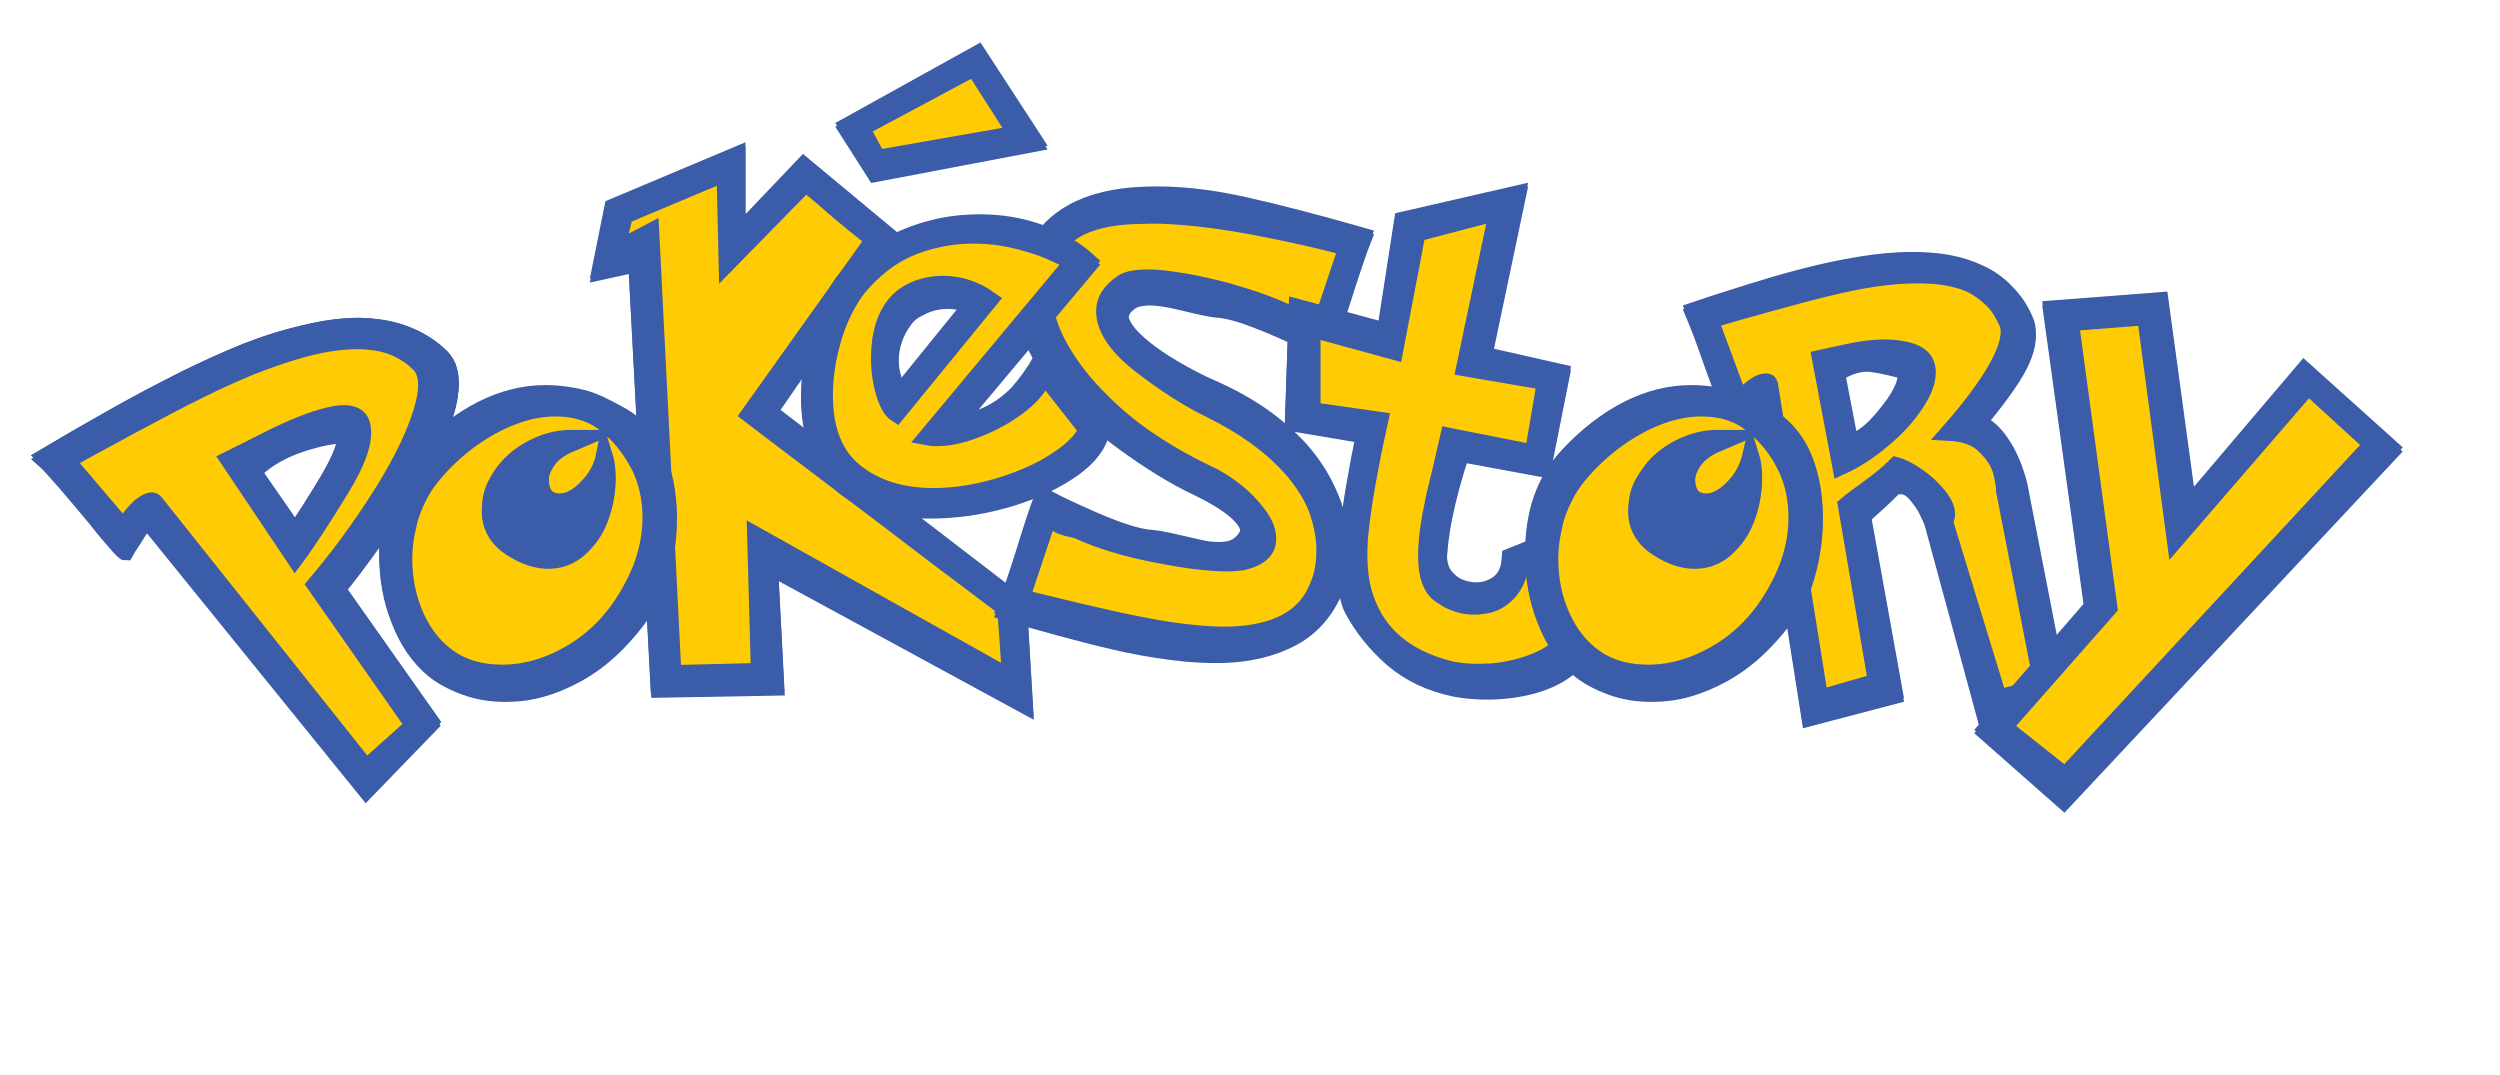 <?xml version="1.0" encoding="utf-8"?>
<!-- Generator: Adobe Illustrator 22.0.0, SVG Export Plug-In . SVG Version: 6.00 Build 0)  -->
<svg version="1.1" id="Layer_1" xmlns="http://www.w3.org/2000/svg" xmlns:xlink="http://www.w3.org/1999/xlink" x="0px" y="0px"
	 viewBox="0 0 597.3 256.8" style="enable-background:new 0 0 597.3 256.8;" xml:space="preserve">
<style type="text/css">
	.st0{enable-background:new    ;}
	.st1{fill:none;stroke:#3B5CA8;stroke-width:4;stroke-miterlimit:10;}
	.st2{fill:#FFCB05;}
	.st3{fill:#3B5CA8;}
</style>
<title>pokestory-logo</title>
<g id="Layer_2_1_">
	<g id="Layer_1-2">
		<g class="st0">
			<path d="M10.8,109.1c5.2-3.1,10.1-5.9,14.7-8.5c4.6-2.6,9.4-5.3,14.6-7.9c5.1-2.7,10.1-5,14.9-7.1c4.8-2.1,9.6-3.8,14.4-5.1
				c3.8-1,7.3-1.8,10.6-2.2c3.3-0.4,6.5-0.5,9.6-0.1c3.1,0.3,6,1.1,8.7,2.3c2.7,1.2,5.1,2.8,7.2,4.9c0.8,0.9,1.4,1.8,1.7,3
				c1.2,4.2-0.2,10.1-4.2,17.8c-4,7.7-8.2,14.6-12.6,20.8c-4.4,6.2-7.8,10.6-10.1,13.4l22.5,31.9l-15.2,15.7L35,123.1
				c-0.1,0-0.4,0.5-1,1.4c-0.6,0.9-1.4,2.1-2.3,3.6c-1,1.5-1.6,2.4-1.8,2.8c-0.1,0-0.8-0.6-2-2c-1.2-1.4-2.9-3.3-4.9-5.9
				c-2.1-2.5-4.4-5.3-7-8.3C13.3,111.7,11.6,109.8,10.8,109.1z M16,110.1l13.6,16c0.7-1.5,1.7-2.8,2.9-4.1c1.2-1.3,2.3-2,3.3-2.3
				c0.6-0.2,1,0,1.3,0.4l50.4,63.3l11.3-10.1l-23.5-33.6c4.6-5.4,9.2-11.5,13.7-18.3c4.5-6.8,8-13.1,10.3-18.9
				c2.3-5.8,3.1-10.1,2.3-13c-0.3-1-0.7-1.8-1.2-2.3c-1.6-1.7-3.4-2.9-5.4-3.9c-2-0.9-4.2-1.5-6.6-1.7c-2.3-0.3-4.9-0.2-7.6,0.1
				c-2.7,0.3-5.7,0.9-8.9,1.8c-3.9,1.1-7.9,2.5-12,4.1c-4.1,1.7-8.3,3.6-12.5,5.7c-4.3,2.1-9.6,4.9-16.1,8.4
				C25,105.1,19.8,107.9,16,110.1z M54.6,109.8c3-1.5,5.7-2.8,8.2-4.1c2.5-1.3,5-2.5,7.6-3.6c2.6-1.1,4.8-1.9,6.7-2.4
				c1.7-0.5,3.2-0.8,4.5-0.9c2.7-0.1,4.3,0.7,4.8,2.5c1,3.4-0.7,8.6-5,15.6c-4.3,7-7.9,12.6-10.9,16.6L54.6,109.8z M60.1,112.2
				l10.4,15c2.2-3.2,4.9-7.4,8-12.6c3.1-5.3,4.4-8.8,3.9-10.6c-0.2-0.7-0.7-1-1.5-0.9c-2.2,0.2-4.3,0.6-6.3,1.2
				C68.5,105.8,63.7,108.5,60.1,112.2z"/>
		</g>
		<g class="st0">
			<path class="st1" d="M10.8,109.1c5.2-3.1,10.1-5.9,14.7-8.5c4.6-2.6,9.4-5.3,14.6-7.9c5.1-2.7,10.1-5,14.9-7.1
				c4.8-2.1,9.6-3.8,14.4-5.1c3.8-1,7.3-1.8,10.6-2.2c3.3-0.4,6.5-0.5,9.6-0.1c3.1,0.3,6,1.1,8.7,2.3c2.7,1.2,5.1,2.8,7.2,4.9
				c0.8,0.9,1.4,1.8,1.7,3c1.2,4.2-0.2,10.1-4.2,17.8c-4,7.7-8.2,14.6-12.6,20.8c-4.4,6.2-7.8,10.6-10.1,13.4l22.5,31.9l-15.2,15.7
				L35,123.1c-0.1,0-0.4,0.5-1,1.4c-0.6,0.9-1.4,2.1-2.3,3.6c-1,1.5-1.6,2.4-1.8,2.8c-0.1,0-0.8-0.6-2-2c-1.2-1.4-2.9-3.3-4.9-5.9
				c-2.1-2.5-4.4-5.3-7-8.3C13.3,111.7,11.6,109.8,10.8,109.1z M16,110.1l13.6,16c0.7-1.5,1.7-2.8,2.9-4.1c1.2-1.3,2.3-2,3.3-2.3
				c0.6-0.2,1,0,1.3,0.4l50.4,63.3l11.3-10.1l-23.5-33.6c4.6-5.4,9.2-11.5,13.7-18.3c4.5-6.8,8-13.1,10.3-18.9
				c2.3-5.8,3.1-10.1,2.3-13c-0.3-1-0.7-1.8-1.2-2.3c-1.6-1.7-3.4-2.9-5.4-3.9c-2-0.9-4.2-1.5-6.6-1.7c-2.3-0.3-4.9-0.2-7.6,0.1
				c-2.7,0.3-5.7,0.9-8.9,1.8c-3.9,1.1-7.9,2.5-12,4.1c-4.1,1.7-8.3,3.6-12.5,5.7c-4.3,2.1-9.6,4.9-16.1,8.4
				C25,105.1,19.8,107.9,16,110.1z M54.6,109.8c3-1.5,5.7-2.8,8.2-4.1c2.5-1.3,5-2.5,7.6-3.6c2.6-1.1,4.8-1.9,6.7-2.4
				c1.7-0.5,3.2-0.8,4.5-0.9c2.7-0.1,4.3,0.7,4.8,2.5c1,3.4-0.7,8.6-5,15.6c-4.3,7-7.9,12.6-10.9,16.6L54.6,109.8z M60.1,112.2
				l10.4,15c2.2-3.2,4.9-7.4,8-12.6c3.1-5.3,4.4-8.8,3.9-10.6c-0.2-0.7-0.7-1-1.5-0.9c-2.2,0.2-4.3,0.6-6.3,1.2
				C68.5,105.8,63.7,108.5,60.1,112.2z"/>
		</g>
		<g class="st0">
			<path class="st2" d="M10.8,110c5.2-3.1,10.1-5.9,14.7-8.5c4.6-2.6,9.4-5.3,14.6-7.9c5.1-2.7,10.1-5,14.9-7.1
				c3.7-1.6,7.6-2.9,11.6-4.1c6.7-1.9,11.2-2.9,13.3-3.2c3.3-0.4,6.5-0.4,9.6-0.1c3.1,0.3,6,1.1,8.7,2.3c2.7,1.2,5.1,2.8,7.2,4.9
				c0.8,0.9,1.4,1.8,1.7,3c1.2,4.2-0.2,10.1-4.2,17.8c-4,7.7-8.2,14.6-12.6,20.8c-4.4,6.2-7.8,10.6-10.1,13.4l22.5,31.9l-15.2,15.7
				L35,124.1c-0.1,0-0.4,0.5-1,1.4c-0.6,0.9-1.4,2.1-2.3,3.6c-1,1.5-1.6,2.4-1.8,2.8c-0.1,0-0.8-0.6-2-2c-1.2-1.4-2.9-3.3-4.9-5.9
				c-2.1-2.5-4.4-5.3-7-8.3C13.3,112.6,11.6,110.7,10.8,110z M60.1,113.1l10.4,15c2.2-3.2,4.9-7.4,8-12.6c3.1-5.3,4.4-8.8,3.9-10.6
				c-0.2-0.7-0.7-1-1.5-0.9c-2.2,0.2-4.3,0.6-6.3,1.2C68.5,106.8,63.7,109.4,60.1,113.1z"/>
		</g>
		<g class="st0">
			<path class="st1" d="M10.8,110c5.2-3.1,10.1-5.9,14.7-8.5c4.6-2.6,9.4-5.3,14.6-7.9c5.1-2.7,10.1-5,14.9-7.1
				c3.7-1.6,7.6-2.9,11.6-4.1c6.7-1.9,11.2-2.9,13.3-3.2c3.3-0.4,6.5-0.4,9.6-0.1c3.1,0.3,6,1.1,8.7,2.3c2.7,1.2,5.1,2.8,7.2,4.9
				c0.8,0.9,1.4,1.8,1.7,3c1.2,4.2-0.2,10.1-4.2,17.8c-4,7.7-8.2,14.6-12.6,20.8c-4.4,6.2-7.8,10.6-10.1,13.4l22.5,31.9l-15.2,15.7
				L35,124.1c-0.1,0-0.4,0.5-1,1.4c-0.6,0.9-1.4,2.1-2.3,3.6c-1,1.5-1.6,2.4-1.8,2.8c-0.1,0-0.8-0.6-2-2c-1.2-1.4-2.9-3.3-4.9-5.9
				c-2.1-2.5-4.4-5.3-7-8.3C13.3,112.6,11.6,110.7,10.8,110z M60.1,113.1l10.4,15c2.2-3.2,4.9-7.4,8-12.6c3.1-5.3,4.4-8.8,3.9-10.6
				c-0.2-0.7-0.7-1-1.5-0.9c-2.2,0.2-4.3,0.6-6.3,1.2C68.5,106.8,63.7,109.4,60.1,113.1z"/>
		</g>
		<g class="st0">
			<path class="st3" d="M10.8,109.1c5.2-3.1,10.1-5.9,14.7-8.5c4.6-2.6,9.4-5.3,14.6-7.9c5.1-2.7,10.1-5,14.9-7.1
				c4.8-2.1,9.6-3.8,14.4-5.1c3.8-1,7.3-1.8,10.6-2.2c3.3-0.4,6.5-0.5,9.6-0.1c3.1,0.3,6,1.1,8.7,2.3c2.7,1.2,5.1,2.8,7.2,4.9
				c0.8,0.9,1.4,1.8,1.7,3c1.2,4.2-0.2,10.1-4.2,17.8c-4,7.7-8.2,14.6-12.6,20.8c-4.4,6.2-7.8,10.6-10.1,13.4l22.5,31.9l-15.2,15.7
				L35,123.1c-0.1,0-0.4,0.5-1,1.4c-0.6,0.9-1.4,2.1-2.3,3.6c-1,1.5-1.6,2.4-1.8,2.8c-0.1,0-0.8-0.6-2-2c-1.2-1.4-2.9-3.3-4.9-5.9
				c-2.1-2.5-4.4-5.3-7-8.3C13.3,111.7,11.6,109.8,10.8,109.1z M16,110.1l13.6,16c0.7-1.5,1.7-2.8,2.9-4.1c1.2-1.3,2.3-2,3.3-2.3
				c0.6-0.2,1,0,1.3,0.4l50.4,63.3l11.3-10.1l-23.5-33.6c4.6-5.4,9.2-11.5,13.7-18.3c4.5-6.8,8-13.1,10.3-18.9
				c2.3-5.8,3.1-10.1,2.3-13c-0.3-1-0.7-1.8-1.2-2.3c-1.6-1.7-3.4-2.9-5.4-3.9c-2-0.9-4.2-1.5-6.6-1.7c-2.3-0.3-4.9-0.2-7.6,0.1
				c-2.7,0.3-5.7,0.9-8.9,1.8c-3.9,1.1-7.9,2.5-12,4.1c-4.1,1.7-8.3,3.6-12.5,5.7c-4.3,2.1-9.6,4.9-16.1,8.4
				C25,105.1,19.8,107.9,16,110.1z M54.6,109.8c3-1.5,5.7-2.8,8.2-4.1c2.5-1.3,5-2.5,7.6-3.6c2.6-1.1,4.8-1.9,6.7-2.4
				c1.7-0.5,3.2-0.8,4.5-0.9c2.7-0.1,4.3,0.7,4.8,2.5c1,3.4-0.7,8.6-5,15.6c-4.3,7-7.9,12.6-10.9,16.6L54.6,109.8z M60.1,112.2
				l10.4,15c2.2-3.2,4.9-7.4,8-12.6c3.1-5.3,4.4-8.8,3.9-10.6c-0.2-0.7-0.7-1-1.5-0.9c-2.2,0.2-4.3,0.6-6.3,1.2
				C68.5,105.8,63.7,108.5,60.1,112.2z"/>
		</g>
		<g class="st0">
			<path class="st1" d="M10.8,109.1c5.2-3.1,10.1-5.9,14.7-8.5c4.6-2.6,9.4-5.3,14.6-7.9c5.1-2.7,10.1-5,14.9-7.1
				c4.8-2.1,9.6-3.8,14.4-5.1c3.8-1,7.3-1.8,10.6-2.2c3.3-0.4,6.5-0.5,9.6-0.1c3.1,0.3,6,1.1,8.7,2.3c2.7,1.2,5.1,2.8,7.2,4.9
				c0.8,0.9,1.4,1.8,1.7,3c1.2,4.2-0.2,10.1-4.2,17.8c-4,7.7-8.2,14.6-12.6,20.8c-4.4,6.2-7.8,10.6-10.1,13.4l22.5,31.9l-15.2,15.7
				L35,123.1c-0.1,0-0.4,0.5-1,1.4c-0.6,0.9-1.4,2.1-2.3,3.6c-1,1.5-1.6,2.4-1.8,2.8c-0.1,0-0.8-0.6-2-2c-1.2-1.4-2.9-3.3-4.9-5.9
				c-2.1-2.5-4.4-5.3-7-8.3C13.3,111.7,11.6,109.8,10.8,109.1z M16,110.1l13.6,16c0.7-1.5,1.7-2.8,2.9-4.1c1.2-1.3,2.3-2,3.3-2.3
				c0.6-0.2,1,0,1.3,0.4l50.4,63.3l11.3-10.1l-23.5-33.6c4.6-5.4,9.2-11.5,13.7-18.3c4.5-6.8,8-13.1,10.3-18.9
				c2.3-5.8,3.1-10.1,2.3-13c-0.3-1-0.7-1.8-1.2-2.3c-1.6-1.7-3.4-2.9-5.4-3.9c-2-0.9-4.2-1.5-6.6-1.7c-2.3-0.3-4.9-0.2-7.6,0.1
				c-2.7,0.3-5.7,0.9-8.9,1.8c-3.9,1.1-7.9,2.5-12,4.1c-4.1,1.7-8.3,3.6-12.5,5.7c-4.3,2.1-9.6,4.9-16.1,8.4
				C25,105.1,19.8,107.9,16,110.1z M54.6,109.8c3-1.5,5.7-2.8,8.2-4.1c2.5-1.3,5-2.5,7.6-3.6c2.6-1.1,4.8-1.9,6.7-2.4
				c1.7-0.5,3.2-0.8,4.5-0.9c2.7-0.1,4.3,0.7,4.8,2.5c1,3.4-0.7,8.6-5,15.6c-4.3,7-7.9,12.6-10.9,16.6L54.6,109.8z M60.1,112.2
				l10.4,15c2.2-3.2,4.9-7.4,8-12.6c3.1-5.3,4.4-8.8,3.9-10.6c-0.2-0.7-0.7-1-1.5-0.9c-2.2,0.2-4.3,0.6-6.3,1.2
				C68.5,105.8,63.7,108.5,60.1,112.2z"/>
		</g>
		<g class="st0">
			<path class="st2" d="M146.4,50.5L176.1,38v19.2L192,40.4l20.2,16.8l-28.8,41.7l60,46.1l1.4,23.5l-60.9-33.1l1.5,28.8l-27.9,0.5
				L152.1,63l-8.6,1.9L146.4,50.5z"/>
		</g>
		<g class="st0">
			<path class="st1" d="M146.4,50.5L176.1,38v19.2L192,40.4l20.2,16.8l-28.8,41.7l60,46.1l1.4,23.5l-60.9-33.1l1.5,28.8l-27.9,0.5
				L152.1,63l-8.6,1.9L146.4,50.5z"/>
		</g>
		<g class="st0">
			<path class="st3" d="M146.4,49.5L176.1,37v19.2L192,39.5l20.2,16.8L183.3,98l60,46.1l1.4,23.5l-60.9-33.1l1.5,28.8l-27.9,0.5
				L152.1,62l-8.6,1.9L146.4,49.5z M149.2,51.5l-1.9,8.1l8.2-4.3l5.3,105.6l20.6-0.5l-0.9-32.6l60.9,34.1c-0.2-2.8-0.4-6.3-0.7-10.5
				s-0.5-6.3-0.7-6.3c-0.1,0-2.7-1.9-7.8-5.8c-5.1-3.8-11.6-8.7-19.4-14.7c-7.8-5.9-14.8-11.2-20.9-15.8c-6.1-4.6-10.4-7.9-12.9-9.8
				l29.8-41.8c-0.2,0-1.6-1.1-4.3-3.3s-5.1-4.2-7.1-6c-2.1-1.8-3.7-3.1-4.9-4.1l-18.8,19.2l-0.5-21.6L149.2,51.5z"/>
		</g>
		<g class="st0">
			<path class="st1" d="M146.4,49.5L176.1,37v19.2L192,39.5l20.2,16.8L183.3,98l60,46.1l1.4,23.5l-60.9-33.1l1.5,28.8l-27.9,0.5
				L152.1,62l-8.6,1.9L146.4,49.5z M149.2,51.5l-1.9,8.1l8.2-4.3l5.3,105.6l20.6-0.5l-0.9-32.6l60.9,34.1c-0.2-2.8-0.4-6.3-0.7-10.5
				s-0.5-6.3-0.7-6.3c-0.1,0-2.7-1.9-7.8-5.8c-5.1-3.8-11.6-8.7-19.4-14.7c-7.8-5.9-14.8-11.2-20.9-15.8c-6.1-4.6-10.4-7.9-12.9-9.8
				l29.8-41.8c-0.2,0-1.6-1.1-4.3-3.3s-5.1-4.2-7.1-6c-2.1-1.8-3.7-3.1-4.9-4.1l-18.8,19.2l-0.5-21.6L149.2,51.5z"/>
		</g>
		<g class="st0">
			<path class="st2" d="M246.5,62.4c4.1-9.4,13-14.4,26.9-14.9c7.3-0.3,15,0.5,23.2,2.3c8.2,1.8,17.8,4.3,29,7.5
				c-0.8,2-2.5,6.9-5,14.8S316.7,84,316.5,84c-0.3-0.3-2.1-1.3-5.5-2.9c-3.3-1.6-6.9-3.2-10.8-4.7c-3.9-1.5-7.1-2.4-9.5-2.5
				c-1.1-0.1-3.7-0.6-7.7-1.6c-4-1-7-1.4-9-1.3c-1.8,0.1-3.2,0.5-4.1,1.2c-1.6,1.2-2.3,2.5-2.3,4.1c0,1.4,0.8,2.9,2.1,4.5
				c1.4,1.6,3.2,3.2,5.4,4.8c2.2,1.6,4.6,3.1,7.3,4.6c2.7,1.5,5.3,2.8,7.9,3.9c5.3,2.4,10,5.2,13.9,8.3c4,3.2,7.1,6.4,9.3,9.6
				c2.3,3.2,3.9,6.5,5.1,9.8c1.1,3.3,1.7,6.5,1.8,9.5c0.1,3.6-0.4,6.8-1.6,9.8c-2.2,5.1-5.6,8.9-10.1,11.3c-4.5,2.4-10,3.8-16.4,4
				c-3.7,0.1-7.8-0.1-12.4-0.7c-4.6-0.6-9.1-1.4-13.4-2.4c-4.3-1-8.9-2.2-13.7-3.5c-4.8-1.3-9-2.5-12.6-3.6c0.5-1.2,1.4-3.7,2.6-7.3
				c1.2-3.6,2.2-6.8,3-9.4c0.8-2.6,1.6-5,2.3-7s1.1-3,1.3-3c1.1,0.9,4.9,2.7,11.2,5.5c6.4,2.8,11.2,4.4,14.6,4.6
				c1.3,0.1,3.4,0.5,6.4,1.2c3,0.7,5.1,1.2,6.2,1.4c1.1,0.2,2.4,0.3,4,0.3c1.8-0.1,3.1-0.5,4.1-1.2c1.7-1.3,2.5-2.7,2.5-4.2
				c-0.1-3.2-4.3-6.8-12.6-10.8c-5.1-2.4-10.8-5.9-17-10.4c-6.3-4.5-11.8-9.8-16.6-15.8c-4.8-6-7.3-12.1-7.5-18.3
				C244.6,68.6,245.2,65.5,246.5,62.4z"/>
		</g>
		<g class="st0">
			<path class="st1" d="M246.5,62.4c4.1-9.4,13-14.4,26.9-14.9c7.3-0.3,15,0.5,23.2,2.3c8.2,1.8,17.8,4.3,29,7.5
				c-0.8,2-2.5,6.9-5,14.8S316.7,84,316.5,84c-0.3-0.3-2.1-1.3-5.5-2.9c-3.3-1.6-6.9-3.2-10.8-4.7c-3.9-1.5-7.1-2.4-9.5-2.5
				c-1.1-0.1-3.7-0.6-7.7-1.6c-4-1-7-1.4-9-1.3c-1.8,0.1-3.2,0.5-4.1,1.2c-1.6,1.2-2.3,2.5-2.3,4.1c0,1.4,0.8,2.9,2.1,4.5
				c1.4,1.6,3.2,3.2,5.4,4.8c2.2,1.6,4.6,3.1,7.3,4.6c2.7,1.5,5.3,2.8,7.9,3.9c5.3,2.4,10,5.2,13.9,8.3c4,3.2,7.1,6.4,9.3,9.6
				c2.3,3.2,3.9,6.5,5.1,9.8c1.1,3.3,1.7,6.5,1.8,9.5c0.1,3.6-0.4,6.8-1.6,9.8c-2.2,5.1-5.6,8.9-10.1,11.3c-4.5,2.4-10,3.8-16.4,4
				c-3.7,0.1-7.8-0.1-12.4-0.7c-4.6-0.6-9.1-1.4-13.4-2.4c-4.3-1-8.9-2.2-13.7-3.5c-4.8-1.3-9-2.5-12.6-3.6c0.5-1.2,1.4-3.7,2.6-7.3
				c1.2-3.6,2.2-6.8,3-9.4c0.8-2.6,1.6-5,2.3-7s1.1-3,1.3-3c1.1,0.9,4.9,2.7,11.2,5.5c6.4,2.8,11.2,4.4,14.6,4.6
				c1.3,0.1,3.4,0.5,6.4,1.2c3,0.7,5.1,1.2,6.2,1.4c1.1,0.2,2.4,0.3,4,0.3c1.8-0.1,3.1-0.5,4.1-1.2c1.7-1.3,2.5-2.7,2.5-4.2
				c-0.1-3.2-4.3-6.8-12.6-10.8c-5.1-2.4-10.8-5.9-17-10.4c-6.3-4.5-11.8-9.8-16.6-15.8c-4.8-6-7.3-12.1-7.5-18.3
				C244.6,68.6,245.2,65.5,246.5,62.4z"/>
		</g>
		<g class="st0">
			<path class="st3" d="M246.5,61.5c4.1-9.4,13-14.4,26.9-14.9c7.3-0.3,15,0.5,23.2,2.3c8.2,1.8,17.8,4.3,29,7.5
				c-0.8,2-2.5,6.9-5,14.8S316.7,83,316.5,83c-0.3-0.3-2.1-1.3-5.5-2.9c-3.3-1.6-6.9-3.2-10.8-4.7c-3.9-1.5-7.1-2.4-9.5-2.5
				c-1.1-0.1-3.7-0.6-7.7-1.6c-4-1-7-1.4-9-1.3c-1.8,0.1-3.2,0.5-4.1,1.2c-1.6,1.2-2.3,2.5-2.3,4.1c0,1.4,0.8,2.9,2.1,4.5
				c1.4,1.6,3.2,3.2,5.4,4.8c2.2,1.6,4.6,3.1,7.3,4.6c2.7,1.5,5.3,2.8,7.9,3.9c5.3,2.4,10,5.2,13.9,8.3c4,3.2,7.1,6.4,9.3,9.6
				c2.3,3.2,3.9,6.5,5.1,9.8c1.1,3.3,1.7,6.5,1.8,9.5c0.1,3.6-0.4,6.8-1.6,9.8c-2.2,5.1-5.6,8.9-10.1,11.3c-4.5,2.4-10,3.8-16.4,4
				c-3.7,0.1-7.8-0.1-12.4-0.7c-4.6-0.6-9.1-1.4-13.4-2.4c-4.3-1-8.9-2.2-13.7-3.5c-4.8-1.3-9-2.5-12.6-3.6c0.5-1.2,1.4-3.7,2.6-7.3
				c1.2-3.6,2.2-6.8,3-9.4c0.8-2.6,1.6-5,2.3-7s1.1-3,1.3-3c1.1,0.9,4.9,2.7,11.2,5.5c6.4,2.8,11.2,4.4,14.6,4.6
				c1.3,0.1,3.4,0.5,6.4,1.2c3,0.7,5.1,1.2,6.2,1.4c1.1,0.2,2.4,0.3,4,0.3c1.8-0.1,3.1-0.5,4.1-1.2c1.7-1.3,2.5-2.7,2.5-4.2
				c-0.1-3.2-4.3-6.8-12.6-10.8c-5.1-2.4-10.8-5.9-17-10.4c-6.3-4.5-11.8-9.8-16.6-15.8c-4.8-6-7.3-12.1-7.5-18.3
				C244.6,67.7,245.2,64.6,246.5,61.5z M250.9,61.8c-1.1,2.7-1.6,5.6-1.5,8.6c0.1,4,1.3,8.1,3.6,12.3c2.3,4.2,5.3,8.2,9.1,12.1
				c3.8,3.9,7.9,7.4,12.4,10.4c4.4,3,9.2,5.7,14.2,8.1c2.1,0.9,4.2,2.3,6.4,4c2.2,1.7,4,3.6,5.5,5.6c1.5,2,2.3,3.9,2.3,5.7
				c0.1,2.7-1.7,4.5-5.4,5.5c-0.5,0.2-1.6,0.3-3.2,0.4c-2.2,0.1-4.8-0.1-7.7-0.4c-3-0.3-6.3-0.9-10-1.6c-3.7-0.7-7-1.5-10-2.4
				c-3-0.9-5.9-1.9-8.7-3.2c-0.4-0.2-1.1-0.4-2.1-0.6c-1-0.2-1.9-0.5-2.8-0.9c-0.8-0.4-1.6-1.1-2.4-2.1l-6.5,19.5
				c4,1,8.8,2.2,14.4,3.5c5.6,1.3,10.3,2.4,14.2,3.1c3.9,0.8,7.7,1.4,11.5,1.8c3.7,0.4,7,0.6,9.9,0.5c5.3-0.2,9.8-1.2,13.3-3.1
				c3.5-1.9,6.1-4.8,7.6-8.8c1.1-2.5,1.6-5.6,1.5-9.2c-0.1-2.6-0.6-5.2-1.5-8c-0.9-2.7-2.4-5.5-4.5-8.3c-2.1-2.8-4.9-5.7-8.6-8.6
				c-3.7-2.9-8.1-5.6-13.4-8.2c-5.1-2.5-10.4-6-16-10.3c-5.6-4.4-8.5-8.6-8.6-12.6c-0.1-2.8,1.4-5.1,4.4-7.1c1.1-0.7,2.7-1,4.9-1.1
				c2.1-0.1,4.7,0.1,7.8,0.6c3,0.4,6.2,1.1,9.5,1.9c3.3,0.8,6.5,1.8,9.5,2.8c3,1,5.6,2.1,7.9,3.2c0.4,0.2,1.1,0.4,2.2,0.6
				c1.1,0.2,2,0.5,2.8,0.9s1.6,1.1,2.4,2.1l6.5-19.4c-5.7-1.5-11.6-2.9-17.8-4.1c-6.1-1.3-11.8-2.2-17-2.8c-5.2-0.6-10-0.9-14.3-0.7
				C260.8,51.6,253.5,55.1,250.9,61.8z"/>
		</g>
		<g class="st0">
			<path class="st1" d="M246.5,61.5c4.1-9.4,13-14.4,26.9-14.9c7.3-0.3,15,0.5,23.2,2.3c8.2,1.8,17.8,4.3,29,7.5
				c-0.8,2-2.5,6.9-5,14.8S316.7,83,316.5,83c-0.3-0.3-2.1-1.3-5.5-2.9c-3.3-1.6-6.9-3.2-10.8-4.7c-3.9-1.5-7.1-2.4-9.5-2.5
				c-1.1-0.1-3.7-0.6-7.7-1.6c-4-1-7-1.4-9-1.3c-1.8,0.1-3.2,0.5-4.1,1.2c-1.6,1.2-2.3,2.5-2.3,4.1c0,1.4,0.8,2.9,2.1,4.5
				c1.4,1.6,3.2,3.2,5.4,4.8c2.2,1.6,4.6,3.1,7.3,4.6c2.7,1.5,5.3,2.8,7.9,3.9c5.3,2.4,10,5.2,13.9,8.3c4,3.2,7.1,6.4,9.3,9.6
				c2.3,3.2,3.9,6.5,5.1,9.8c1.1,3.3,1.7,6.5,1.8,9.5c0.1,3.6-0.4,6.8-1.6,9.8c-2.2,5.1-5.6,8.9-10.1,11.3c-4.5,2.4-10,3.8-16.4,4
				c-3.7,0.1-7.8-0.1-12.4-0.7c-4.6-0.6-9.1-1.4-13.4-2.4c-4.3-1-8.9-2.2-13.7-3.5c-4.8-1.3-9-2.5-12.6-3.6c0.5-1.2,1.4-3.7,2.6-7.3
				c1.2-3.6,2.2-6.8,3-9.4c0.8-2.6,1.6-5,2.3-7s1.1-3,1.3-3c1.1,0.9,4.9,2.7,11.2,5.5c6.4,2.8,11.2,4.4,14.6,4.6
				c1.3,0.1,3.4,0.5,6.4,1.2c3,0.7,5.1,1.2,6.2,1.4c1.1,0.2,2.4,0.3,4,0.3c1.8-0.1,3.1-0.5,4.1-1.2c1.7-1.3,2.5-2.7,2.5-4.2
				c-0.1-3.2-4.3-6.8-12.6-10.8c-5.1-2.4-10.8-5.9-17-10.4c-6.3-4.5-11.8-9.8-16.6-15.8c-4.8-6-7.3-12.1-7.5-18.3
				C244.6,67.7,245.2,64.6,246.5,61.5z M250.9,61.8c-1.1,2.7-1.6,5.6-1.5,8.6c0.1,4,1.3,8.1,3.6,12.3c2.3,4.2,5.3,8.2,9.1,12.1
				c3.8,3.9,7.9,7.4,12.4,10.4c4.4,3,9.2,5.7,14.2,8.1c2.1,0.9,4.2,2.3,6.4,4c2.2,1.7,4,3.6,5.5,5.6c1.5,2,2.3,3.9,2.3,5.7
				c0.1,2.7-1.7,4.5-5.4,5.5c-0.5,0.2-1.6,0.3-3.2,0.4c-2.2,0.1-4.8-0.1-7.7-0.4c-3-0.3-6.3-0.9-10-1.6c-3.7-0.7-7-1.5-10-2.4
				c-3-0.9-5.9-1.9-8.7-3.2c-0.4-0.2-1.1-0.4-2.1-0.6c-1-0.2-1.9-0.5-2.8-0.9c-0.8-0.4-1.6-1.1-2.4-2.1l-6.5,19.5
				c4,1,8.8,2.2,14.4,3.5c5.6,1.3,10.3,2.4,14.2,3.1c3.9,0.8,7.7,1.4,11.5,1.8c3.7,0.4,7,0.6,9.9,0.5c5.3-0.2,9.8-1.2,13.3-3.1
				c3.5-1.9,6.1-4.8,7.6-8.8c1.1-2.5,1.6-5.6,1.5-9.2c-0.1-2.6-0.6-5.2-1.5-8c-0.9-2.7-2.4-5.5-4.5-8.3c-2.1-2.8-4.9-5.7-8.6-8.6
				c-3.7-2.9-8.1-5.6-13.4-8.2c-5.1-2.5-10.4-6-16-10.3c-5.6-4.4-8.5-8.6-8.6-12.6c-0.1-2.8,1.4-5.1,4.4-7.1c1.1-0.7,2.7-1,4.9-1.1
				c2.1-0.1,4.7,0.1,7.8,0.6c3,0.4,6.2,1.1,9.5,1.9c3.3,0.8,6.5,1.8,9.5,2.8c3,1,5.6,2.1,7.9,3.2c0.4,0.2,1.1,0.4,2.2,0.6
				c1.1,0.2,2,0.5,2.8,0.9s1.6,1.1,2.4,2.1l6.5-19.4c-5.7-1.5-11.6-2.9-17.8-4.1c-6.1-1.3-11.8-2.2-17-2.8c-5.2-0.6-10-0.9-14.3-0.7
				C260.8,51.6,253.5,55.1,250.9,61.8z"/>
		</g>
		<g class="st0">
			<path class="st2" d="M335.1,53.5l27.4-6.3l-8.1,38.5l18.6,4.2l-4.4,22.1l-19.5-3.6c-1.8,5.3-3.1,10.3-4.1,15.1
				c-0.8,4-1.2,7.3-1.3,10c0,2.2,0.6,4.1,1.9,5.5c1.3,1.5,3,2.4,5,2.8c2.3,0.5,4.4,0.2,6.3-0.8c2-1,3.2-2.7,3.7-5
				c0.1-0.3,0.1-1,0.2-2.1l21.2-8.5c0.5,1.7,1,4.4,1.5,8.1c0.5,3.8,0.3,7.7-0.5,11.9c-1,5-3.2,9.3-6.7,12.8
				c-3.5,3.5-8.6,5.7-15.4,6.6c-4.8,0.6-9.2,0.4-13.1-0.3c-6-1.2-11-3.6-15.1-7.1c-4.1-3.6-7.2-7.5-9.5-11.8c-1.1-2-1.6-5.1-1.6-9.2
				s0.3-8.4,1-12.8c0.6-4.4,1.4-8.7,2.2-13.1l1.3-6.5l-17.1-2.9l0.9-26.8l21.1,5.7L335.1,53.5z"/>
		</g>
		<g class="st0">
			<path class="st1" d="M335.1,53.5l27.4-6.3l-8.1,38.5l18.6,4.2l-4.4,22.1l-19.5-3.6c-1.8,5.3-3.1,10.3-4.1,15.1
				c-0.8,4-1.2,7.3-1.3,10c0,2.2,0.6,4.1,1.9,5.5c1.3,1.5,3,2.4,5,2.8c2.3,0.5,4.4,0.2,6.3-0.8c2-1,3.2-2.7,3.7-5
				c0.1-0.3,0.1-1,0.2-2.1l21.2-8.5c0.5,1.7,1,4.4,1.5,8.1c0.5,3.8,0.3,7.7-0.5,11.9c-1,5-3.2,9.3-6.7,12.8
				c-3.5,3.5-8.6,5.7-15.4,6.6c-4.8,0.6-9.2,0.4-13.1-0.3c-6-1.2-11-3.6-15.1-7.1c-4.1-3.6-7.2-7.5-9.5-11.8c-1.1-2-1.6-5.1-1.6-9.2
				s0.3-8.4,1-12.8c0.6-4.4,1.4-8.7,2.2-13.1l1.3-6.5l-17.1-2.9l0.9-26.8l21.1,5.7L335.1,53.5z"/>
		</g>
		<g class="st0">
			<path class="st3" d="M335.1,52.6l27.4-6.3l-8.1,38.5l18.6,4.2l-4.4,22.1l-19.5-3.6c-1.8,5.3-3.1,10.3-4.1,15.1
				c-0.8,4-1.2,7.3-1.3,10c0,2.2,0.6,4.1,1.9,5.5c1.3,1.5,3,2.4,5,2.8c2.3,0.5,4.4,0.2,6.3-0.8c2-1,3.2-2.7,3.7-5
				c0.1-0.3,0.1-1,0.2-2.1l21.2-8.5c0.5,1.7,1,4.4,1.5,8.1c0.5,3.8,0.3,7.7-0.5,11.9c-1,5-3.2,9.3-6.7,12.8
				c-3.5,3.5-8.6,5.7-15.4,6.6c-4.8,0.6-9.2,0.4-13.1-0.3c-6-1.2-11-3.6-15.1-7.1c-4.1-3.6-7.2-7.5-9.5-11.8c-1.1-2-1.6-5.1-1.6-9.2
				c0-4.1,0.3-8.4,1-12.8c0.6-4.4,1.4-8.7,2.2-13.1l1.3-6.5l-17.1-2.9l0.9-26.8l21.1,5.7L335.1,52.6z M338.6,55.7L333.2,84
				l-19.7-5.4l0,19.5l16.2,2.3c-0.6,2.8-1.5,6.7-2.4,11.6c-1.2,6.2-2,11.5-2.4,15.9c-0.4,4.4-0.2,8.3,0.4,11.7
				c2.3,10.7,9.5,17.5,21.4,20.4c2.9,0.6,6.2,0.7,9.7,0.5c3.6-0.3,7-1.1,10.3-2.4c3.3-1.3,6.1-3.3,8.6-6c2.4-2.7,4-6,4.8-9.9
				c0.8-4.1,0.7-8.5-0.3-13.3l-16.4,6.1c-0.6,2.8-1.6,5-3,6.5s-3.1,2.6-5,3c-1.9,0.4-3.8,0.5-5.8,0.1c-1.8-0.4-3.5-1.1-4.8-2.1
				c-2.3-1.2-3.6-3.7-3.9-7.5s0.2-8.4,1.3-13.8c0.4-2.2,1.1-5.2,2.1-9.1c0.9-3.9,1.5-6.6,1.8-7.9l20.2,4l2.9-17l-19.3-3.3l7.8-37.2
				L338.6,55.7z"/>
		</g>
		<g class="st0">
			<path class="st1" d="M335.1,52.6l27.4-6.3l-8.1,38.5l18.6,4.2l-4.4,22.1l-19.5-3.6c-1.8,5.3-3.1,10.3-4.1,15.1
				c-0.8,4-1.2,7.3-1.3,10c0,2.2,0.6,4.1,1.9,5.5c1.3,1.5,3,2.4,5,2.8c2.3,0.5,4.4,0.2,6.3-0.8c2-1,3.2-2.7,3.7-5
				c0.1-0.3,0.1-1,0.2-2.1l21.2-8.5c0.5,1.7,1,4.4,1.5,8.1c0.5,3.8,0.3,7.7-0.5,11.9c-1,5-3.2,9.3-6.7,12.8
				c-3.5,3.5-8.6,5.7-15.4,6.6c-4.8,0.6-9.2,0.4-13.1-0.3c-6-1.2-11-3.6-15.1-7.1c-4.1-3.6-7.2-7.5-9.5-11.8c-1.1-2-1.6-5.1-1.6-9.2
				c0-4.1,0.3-8.4,1-12.8c0.6-4.4,1.4-8.7,2.2-13.1l1.3-6.5l-17.1-2.9l0.9-26.8l21.1,5.7L335.1,52.6z M338.6,55.7L333.2,84
				l-19.7-5.4l0,19.5l16.2,2.3c-0.6,2.8-1.5,6.7-2.4,11.6c-1.2,6.2-2,11.5-2.4,15.9c-0.4,4.4-0.2,8.3,0.4,11.7
				c2.3,10.7,9.5,17.5,21.4,20.4c2.9,0.6,6.2,0.7,9.7,0.5c3.6-0.3,7-1.1,10.3-2.4c3.3-1.3,6.1-3.3,8.6-6c2.4-2.7,4-6,4.8-9.9
				c0.8-4.1,0.7-8.5-0.3-13.3l-16.4,6.1c-0.6,2.8-1.6,5-3,6.5s-3.1,2.6-5,3c-1.9,0.4-3.8,0.5-5.8,0.1c-1.8-0.4-3.5-1.1-4.8-2.1
				c-2.3-1.2-3.6-3.7-3.9-7.5s0.2-8.4,1.3-13.8c0.4-2.2,1.1-5.2,2.1-9.1c0.9-3.9,1.5-6.6,1.8-7.9l20.2,4l2.9-17l-19.3-3.3l7.8-37.2
				L338.6,55.7z"/>
		</g>
		<g class="st0">
			<path class="st2" d="M452.8,116.1c-1.4,1.4-2.9,2.9-4.6,4.4c-1.6,1.5-2.8,2.5-3.3,3l7.7,42.7l-20.2,5.3l-12-76.3
				c-0.2,0-0.7,0.4-1.3,1.1s-1.5,1.7-2.6,3s-1.7,2-1.8,2.2c-0.1,0-0.5-0.8-1.1-2.5c-0.6-1.7-1.5-4-2.6-7s-2.3-6.3-3.6-10
				c-1.3-3.7-2.3-5.9-2.7-6.9c4.7-1.6,9.2-3,13.3-4.3c4.2-1.3,8.5-2.6,13.2-3.8c4.6-1.2,9-2.1,13.2-2.8s8.3-1.1,12.4-1.1
				c3.2,0,6.1,0.2,8.7,0.7c2.7,0.5,5.2,1.3,7.5,2.4c2.4,1.1,4.5,2.6,6.3,4.5c1.9,1.9,3.4,4.1,4.5,6.7c0.4,0.8,0.6,1.8,0.6,3
				c0,1.9-0.6,4-1.7,6.3s-2.7,4.7-4.6,7.3c-1.9,2.6-4,5.2-6.3,7.9c2.1,0.2,4.2,1.8,6.2,4.7s3.4,6.3,4.4,10.2l10.1,51.9l-17.8,3.9
				l-12.9-47.5c-0.2-0.7-0.7-1.7-1.3-3s-1.6-2.7-2.7-4c-1.1-1.3-2.3-2-3.6-2C453.8,115.9,453.4,116,452.8,116.1z M438.7,89.4
				l3.3,17.2c2.6-0.5,5.5-2.8,8.6-6.7c3.2-3.9,4.8-7,4.8-9.4c0-1.2-0.5-1.9-1.4-2.2c-4-1-6.7-1.5-8-1.5
				C443.5,86.9,441.1,87.7,438.7,89.4z"/>
		</g>
		<g class="st0">
			<path class="st1" d="M452.8,116.1c-1.4,1.4-2.9,2.9-4.6,4.4c-1.6,1.5-2.8,2.5-3.3,3l7.7,42.7l-20.2,5.3l-12-76.3
				c-0.2,0-0.7,0.4-1.3,1.1s-1.5,1.7-2.6,3s-1.7,2-1.8,2.2c-0.1,0-0.5-0.8-1.1-2.5c-0.6-1.7-1.5-4-2.6-7s-2.3-6.3-3.6-10
				c-1.3-3.7-2.3-5.9-2.7-6.9c4.7-1.6,9.2-3,13.3-4.3c4.2-1.3,8.5-2.6,13.2-3.8c4.6-1.2,9-2.1,13.2-2.8s8.3-1.1,12.4-1.1
				c3.2,0,6.1,0.2,8.7,0.7c2.7,0.5,5.2,1.3,7.5,2.4c2.4,1.1,4.5,2.6,6.3,4.5c1.9,1.9,3.4,4.1,4.5,6.7c0.4,0.8,0.6,1.8,0.6,3
				c0,1.9-0.6,4-1.7,6.3s-2.7,4.7-4.6,7.3c-1.9,2.6-4,5.2-6.3,7.9c2.1,0.2,4.2,1.8,6.2,4.7s3.4,6.3,4.4,10.2l10.1,51.9l-17.8,3.9
				l-12.9-47.5c-0.2-0.7-0.7-1.7-1.3-3s-1.6-2.7-2.7-4c-1.1-1.3-2.3-2-3.6-2C453.8,115.9,453.4,116,452.8,116.1z M438.7,89.4
				l3.3,17.2c2.6-0.5,5.5-2.8,8.6-6.7c3.2-3.9,4.8-7,4.8-9.4c0-1.2-0.5-1.9-1.4-2.2c-4-1-6.7-1.5-8-1.5
				C443.5,86.9,441.1,87.7,438.7,89.4z"/>
		</g>
		<g class="st0">
			<path class="st3" d="M452.8,115.2c-1.4,1.4-2.9,2.9-4.6,4.4c-1.6,1.5-2.8,2.5-3.3,3l7.7,42.7l-20.2,5.3l-12-76.3
				c-0.2,0-0.7,0.4-1.3,1.1s-1.5,1.7-2.6,3s-1.7,2-1.8,2.2c-0.1,0-0.5-0.8-1.1-2.5c-0.6-1.7-1.5-4-2.6-7s-2.3-6.3-3.6-10
				c-1.3-3.7-2.3-5.9-2.7-6.9c4.7-1.6,9.2-3,13.3-4.3c4.2-1.3,8.5-2.6,13.2-3.8c4.6-1.2,9-2.1,13.2-2.8s8.3-1.1,12.4-1.1
				c3.2,0,6.1,0.2,8.7,0.7c2.7,0.5,5.2,1.3,7.5,2.4c2.4,1.1,4.5,2.6,6.3,4.5c1.9,1.9,3.4,4.1,4.5,6.7c0.4,0.8,0.6,1.8,0.6,3
				c0,1.9-0.6,4-1.7,6.3s-2.7,4.7-4.6,7.3c-1.9,2.6-4,5.2-6.3,7.9c2.1,0.2,4.2,1.8,6.2,4.7s3.4,6.3,4.4,10.2l10.1,51.9l-17.8,3.9
				L461.8,124c-0.2-0.7-0.7-1.7-1.3-3s-1.6-2.7-2.7-4c-1.1-1.3-2.3-2-3.6-2C453.8,115,453.4,115.1,452.8,115.2z M465.6,103.3
				c4.6-5.2,8.1-9.8,10.6-13.9c2.5-4.1,3.8-7.5,3.8-10.1c0-1-0.2-1.8-0.5-2.4c-0.9-2-2-3.8-3.4-5.2c-1.4-1.4-3-2.6-4.7-3.5
				s-3.8-1.5-5.9-1.9s-4.6-0.6-7.3-0.6c-3.3,0-6.7,0.3-10.3,0.8s-7.2,1.3-11,2.2c-3.8,0.9-8.6,2.2-14.4,3.8
				c-5.8,1.6-10.4,2.9-13.9,4l7.1,19.2c0.9-1.3,2-2.3,3.2-3.2s2.3-1.3,3-1.3c0.5,0,0.8,0.2,0.9,0.7l12,74.9l13.5-3.9l-7.2-42.2
				c1.3-1.1,3.2-2.5,5.7-4.3c2.5-1.8,4.6-3.6,6.2-5.2c1.5,0.4,3.2,1.3,5.1,2.6c1.9,1.3,3.5,2.8,4.9,4.5c1.4,1.7,2.1,3.2,2.1,4.5
				c0,0.7-0.2,1.3-0.5,1.8l12.9,42.2l10.5-2.9l-9.1-46.6c0-1-0.2-2.5-0.7-4.5c-0.5-2-1.7-4.1-3.8-6.1
				C472.5,104.6,469.5,103.5,465.6,103.3z M434.9,85.6c4.5-1,7.7-1.7,9.6-2c1.9-0.3,3.9-0.5,5.9-0.5c1.7,0,3.4,0.2,5.2,0.6
				c3.3,0.8,4.9,2.5,4.9,5.3c0,2.2-1,4.8-3,7.7c-2,3-4.6,5.8-7.9,8.5c-3.2,2.7-6.5,4.8-9.8,6.3L434.9,85.6z M438.7,88.5l3.3,17.2
				c2.6-0.5,5.5-2.8,8.6-6.7c3.2-3.9,4.8-7,4.8-9.4c0-1.2-0.5-1.9-1.4-2.2c-4-1-6.7-1.5-8-1.5C443.5,86,441.1,86.8,438.7,88.5z"/>
		</g>
		<g class="st0">
			<path class="st1" d="M452.8,115.2c-1.4,1.4-2.9,2.9-4.6,4.4c-1.6,1.5-2.8,2.5-3.3,3l7.7,42.7l-20.2,5.3l-12-76.3
				c-0.2,0-0.7,0.4-1.3,1.1s-1.5,1.7-2.6,3s-1.7,2-1.8,2.2c-0.1,0-0.5-0.8-1.1-2.5c-0.6-1.7-1.5-4-2.6-7s-2.3-6.3-3.6-10
				c-1.3-3.7-2.3-5.9-2.7-6.9c4.7-1.6,9.2-3,13.3-4.3c4.2-1.3,8.5-2.6,13.2-3.8c4.6-1.2,9-2.1,13.2-2.8s8.3-1.1,12.4-1.1
				c3.2,0,6.1,0.2,8.7,0.7c2.7,0.5,5.2,1.3,7.5,2.4c2.4,1.1,4.5,2.6,6.3,4.5c1.9,1.9,3.4,4.1,4.5,6.7c0.4,0.8,0.6,1.8,0.6,3
				c0,1.9-0.6,4-1.7,6.3s-2.7,4.7-4.6,7.3c-1.9,2.6-4,5.2-6.3,7.9c2.1,0.2,4.2,1.8,6.2,4.7s3.4,6.3,4.4,10.2l10.1,51.9l-17.8,3.9
				L461.8,124c-0.2-0.7-0.7-1.7-1.3-3s-1.6-2.7-2.7-4c-1.1-1.3-2.3-2-3.6-2C453.8,115,453.4,115.1,452.8,115.2z M465.6,103.3
				c4.6-5.2,8.1-9.8,10.6-13.9c2.5-4.1,3.8-7.5,3.8-10.1c0-1-0.2-1.8-0.5-2.4c-0.9-2-2-3.8-3.4-5.2c-1.4-1.4-3-2.6-4.7-3.5
				s-3.8-1.5-5.9-1.9s-4.6-0.6-7.3-0.6c-3.3,0-6.7,0.3-10.3,0.8s-7.2,1.3-11,2.2c-3.8,0.9-8.6,2.2-14.4,3.8
				c-5.8,1.6-10.4,2.9-13.9,4l7.1,19.2c0.9-1.3,2-2.3,3.2-3.2s2.3-1.3,3-1.3c0.5,0,0.8,0.2,0.9,0.7l12,74.9l13.5-3.9l-7.2-42.2
				c1.3-1.1,3.2-2.5,5.7-4.3c2.5-1.8,4.6-3.6,6.2-5.2c1.5,0.4,3.2,1.3,5.1,2.6c1.9,1.3,3.5,2.8,4.9,4.5c1.4,1.7,2.1,3.2,2.1,4.5
				c0,0.7-0.2,1.3-0.5,1.8l12.9,42.2l10.5-2.9l-9.1-46.6c0-1-0.2-2.5-0.7-4.5c-0.5-2-1.7-4.1-3.8-6.1
				C472.5,104.6,469.5,103.5,465.6,103.3z M434.9,85.6c4.5-1,7.7-1.7,9.6-2c1.9-0.3,3.9-0.5,5.9-0.5c1.7,0,3.4,0.2,5.2,0.6
				c3.3,0.8,4.9,2.5,4.9,5.3c0,2.2-1,4.8-3,7.7c-2,3-4.6,5.8-7.9,8.5c-3.2,2.7-6.5,4.8-9.8,6.3L434.9,85.6z M438.7,88.5l3.3,17.2
				c2.6-0.5,5.5-2.8,8.6-6.7c3.2-3.9,4.8-7,4.8-9.4c0-1.2-0.5-1.9-1.4-2.2c-4-1-6.7-1.5-8-1.5C443.5,86,441.1,86.8,438.7,88.5z"/>
		</g>
		<g class="st0">
			<path class="st2" d="M248.8,86.9l14.1,17.1c-1.1,3.3-3.8,6.3-8.1,9c-4.2,2.7-9.3,4.9-15.1,6.5c-5.8,1.6-11.7,2.4-17.5,2.4
				c-5.2,0-9.8-0.7-13.8-2.1s-7.2-3.4-9.3-6.2c-3.8-4.8-5.7-10.9-5.7-18.3c0-5.9,1.1-11.6,3.2-17.3c2.1-5.7,4.4-9.7,6.8-11.9
				c2.9-2.7,5.9-4.9,9.3-6.7c3.3-1.8,6.8-3.1,10.4-4c3.6-0.9,7.3-1.3,11.1-1.3c5,0,9.7,0.8,14.2,2.4c4.5,1.6,8.4,3.9,11.7,6.9
				l-32.2,38.4c2.9,0,5.6-0.6,8.1-1.8c2.6-1.2,4.9-2.9,7.1-5.1C245.2,92.5,247.1,89.9,248.8,86.9z M202.4,31l31.2-17.3l13.4,20.6
				l-37.9,7.2L202.4,31z M232.5,73.3c-1.9-1-3.9-1.5-5.9-1.5c-2.1,0-4.2,0.4-6.1,1.3c-2,0.9-3.4,1.9-4.2,3
				c-2.4,3.1-3.6,6.6-3.6,10.3c0,1.4,0.1,2.7,0.4,3.9c0.3,1.3,0.7,3,1.4,5.2L232.5,73.3z"/>
		</g>
		<g class="st0">
			<path class="st1" d="M248.8,86.9l14.1,17.1c-1.1,3.3-3.8,6.3-8.1,9c-4.2,2.7-9.3,4.9-15.1,6.5c-5.8,1.6-11.7,2.4-17.5,2.4
				c-5.2,0-9.8-0.7-13.8-2.1s-7.2-3.4-9.3-6.2c-3.8-4.8-5.7-10.9-5.7-18.3c0-5.9,1.1-11.6,3.2-17.3c2.1-5.7,4.4-9.7,6.8-11.9
				c2.9-2.7,5.9-4.9,9.3-6.7c3.3-1.8,6.8-3.1,10.4-4c3.6-0.9,7.3-1.3,11.1-1.3c5,0,9.7,0.8,14.2,2.4c4.5,1.6,8.4,3.9,11.7,6.9
				l-32.2,38.4c2.9,0,5.6-0.6,8.1-1.8c2.6-1.2,4.9-2.9,7.1-5.1C245.2,92.5,247.1,89.9,248.8,86.9z M202.4,31l31.2-17.3l13.4,20.6
				l-37.9,7.2L202.4,31z M232.5,73.3c-1.9-1-3.9-1.5-5.9-1.5c-2.1,0-4.2,0.4-6.1,1.3c-2,0.9-3.4,1.9-4.2,3
				c-2.4,3.1-3.6,6.6-3.6,10.3c0,1.4,0.1,2.7,0.4,3.9c0.3,1.3,0.7,3,1.4,5.2L232.5,73.3z"/>
		</g>
		<g class="st0">
			<path class="st3" d="M248.8,86l14.1,17.1c-1.1,3.3-3.8,6.3-8.1,9c-4.2,2.7-9.3,4.9-15.1,6.5c-5.8,1.6-11.7,2.4-17.5,2.4
				c-5.2,0-9.8-0.7-13.8-2.1s-7.2-3.4-9.3-6.2c-3.8-4.8-5.7-10.9-5.7-18.3c0-5.9,1.1-11.6,3.2-17.3c2.1-5.7,4.4-9.7,6.8-11.9
				c2.9-2.7,5.9-4.9,9.3-6.7c3.3-1.8,6.8-3.1,10.4-4c3.6-0.9,7.3-1.3,11.1-1.3c5,0,9.7,0.8,14.2,2.4c4.5,1.6,8.4,3.9,11.7,6.9
				l-32.2,38.4c2.9,0,5.6-0.6,8.1-1.8c2.6-1.2,4.9-2.9,7.1-5.1C245.2,91.6,247.1,89,248.8,86z M249.1,89.2c0,2-1.4,4.1-4.2,6.6
				c-2.8,2.4-6.2,4.5-10.2,6.2c-4,1.7-7.6,2.6-10.7,2.6c-1.2,0-2.1-0.1-2.6-0.2l34.8-41.7c-3.4-2-7.1-3.6-11.2-4.7
				c-4.1-1.2-8.2-1.8-12.5-1.8c-4.9,0-9.6,0.9-14.1,2.6s-8.5,4.6-12.2,8.6c-1.8,1.9-3.3,4.3-4.7,7.1c-1.4,2.9-2.5,6.1-3.3,9.6
				s-1.2,7-1.2,10.4c0,7.5,2,13.2,6,17.1c4.9,4.6,11.6,7,20,7c5.1,0,10.3-0.8,15.6-2.4c5.3-1.6,9.9-3.6,13.7-6.1
				c3.9-2.5,6.3-5,7.4-7.4L249.1,89.2z M202.4,30.1l31.2-17.3l13.4,20.6l-37.9,7.2L202.4,30.1z M205.8,30.6l3.9,7.2l33.1-5.8
				l-10.1-15.8L205.8,30.6z M214.2,98.9c-1.1-0.7-2.1-2.3-2.9-4.9c-0.8-2.6-1.2-5.4-1.2-8.5c0-5.7,1.4-10.1,4.1-13.2
				c1.2-1.3,2.7-2.4,4.7-3.2c2-0.8,4.1-1.2,6.4-1.2c3.9,0,7.7,1.2,11.2,3.7L214.2,98.9z M232.5,72.3c-1.9-1-3.9-1.5-5.9-1.5
				c-2.1,0-4.2,0.4-6.1,1.3c-2,0.9-3.4,1.9-4.2,3c-2.4,3.1-3.6,6.6-3.6,10.3c0,1.4,0.1,2.7,0.4,3.9c0.3,1.3,0.7,3,1.4,5.2
				L232.5,72.3z"/>
		</g>
		<g class="st0">
			<path class="st1" d="M248.8,86l14.1,17.1c-1.1,3.3-3.8,6.3-8.1,9c-4.2,2.7-9.3,4.9-15.1,6.5c-5.8,1.6-11.7,2.4-17.5,2.4
				c-5.2,0-9.8-0.7-13.8-2.1s-7.2-3.4-9.3-6.2c-3.8-4.8-5.7-10.9-5.7-18.3c0-5.9,1.1-11.6,3.2-17.3c2.1-5.7,4.4-9.7,6.8-11.9
				c2.9-2.7,5.9-4.9,9.3-6.7c3.3-1.8,6.8-3.1,10.4-4c3.6-0.9,7.3-1.3,11.1-1.3c5,0,9.7,0.8,14.2,2.4c4.5,1.6,8.4,3.9,11.7,6.9
				l-32.2,38.4c2.9,0,5.6-0.6,8.1-1.8c2.6-1.2,4.9-2.9,7.1-5.1C245.2,91.6,247.1,89,248.8,86z M249.1,89.2c0,2-1.4,4.1-4.2,6.6
				c-2.8,2.4-6.2,4.5-10.2,6.2c-4,1.7-7.6,2.6-10.7,2.6c-1.2,0-2.1-0.1-2.6-0.2l34.8-41.7c-3.4-2-7.1-3.6-11.2-4.7
				c-4.1-1.2-8.2-1.8-12.5-1.8c-4.9,0-9.6,0.9-14.1,2.6s-8.5,4.6-12.2,8.6c-1.8,1.9-3.3,4.3-4.7,7.1c-1.4,2.9-2.5,6.1-3.3,9.6
				s-1.2,7-1.2,10.4c0,7.5,2,13.2,6,17.1c4.9,4.6,11.6,7,20,7c5.1,0,10.3-0.8,15.6-2.4c5.3-1.6,9.9-3.6,13.7-6.1
				c3.9-2.5,6.3-5,7.4-7.4L249.1,89.2z M202.4,30.1l31.2-17.3l13.4,20.6l-37.9,7.2L202.4,30.1z M205.8,30.6l3.9,7.2l33.1-5.8
				l-10.1-15.8L205.8,30.6z M214.2,98.9c-1.1-0.7-2.1-2.3-2.9-4.9c-0.8-2.6-1.2-5.4-1.2-8.5c0-5.7,1.4-10.1,4.1-13.2
				c1.2-1.3,2.7-2.4,4.7-3.2c2-0.8,4.1-1.2,6.4-1.2c3.9,0,7.7,1.2,11.2,3.7L214.2,98.9z M232.5,72.3c-1.9-1-3.9-1.5-5.9-1.5
				c-2.1,0-4.2,0.4-6.1,1.3c-2,0.9-3.4,1.9-4.2,3c-2.4,3.1-3.6,6.6-3.6,10.3c0,1.4,0.1,2.7,0.4,3.9c0.3,1.3,0.7,3,1.4,5.2
				L232.5,72.3z"/>
		</g>
		<g class="st0">
			<path class="st2" d="M147.9,99.9c2.8,1.5,5,3.5,6.8,6c1.7,2.5,3,5.4,3.8,8.5c0.8,3.1,1.2,6.4,1.2,9.8c0,2.8-0.2,5.5-0.7,8.1
				c-0.5,2.6-1.1,5-1.8,7.2c-0.8,2.2-1.7,4-2.8,5.6c-2.5,3.7-5.1,6.8-7.9,9.5c-2.8,2.7-5.7,4.8-8.6,6.4c-2.9,1.6-5.8,2.8-8.7,3.6
				s-5.7,1.1-8.5,1.1c-3.3,0-6.5-0.5-9.5-1.6s-5.5-2.4-7.6-4.1c-3.5-2.9-6.2-6.8-8.1-11.7c-2-4.9-2.9-10.1-2.9-15.6
				c0-9.4,2.7-17,8.1-22.8c4.6-5,9.5-8.7,14.4-11.2c5-2.5,10-3.8,15.2-3.8c3,0,6,0.4,8.8,1.1S144.8,98.2,147.9,99.9z M144.4,109.8
				c-0.7,3-2.1,5.6-4.3,7.9c-2.2,2.3-4.4,3.4-6.5,3.4c-1.1,0-2-0.3-2.8-0.8c-1.2-0.9-1.8-2.6-1.8-4.9c0-1.8,0.6-3.6,1.8-5.3
				c1.2-1.8,3.1-3.1,5.7-4.2c-2.6,0-5.1,0.5-7.5,1.5c-2.4,1-4.5,2.2-6.2,3.8c-1.7,1.5-3.1,3.3-4.1,5.2c-1,1.9-1.6,3.9-1.6,5.8
				c0,3.6,1.7,6.5,5,8.7c3.1,2,6.1,3,8.9,3c2.8,0,5.2-0.9,7.4-2.8c2.1-1.9,3.8-4.2,4.9-7.1c1.1-2.9,1.7-5.8,1.7-8.6
				C145.1,113.2,144.9,111.4,144.4,109.8z"/>
		</g>
		<g class="st0">
			<path class="st1" d="M147.9,99.9c2.8,1.5,5,3.5,6.8,6c1.7,2.5,3,5.4,3.8,8.5c0.8,3.1,1.2,6.4,1.2,9.8c0,2.8-0.2,5.5-0.7,8.1
				c-0.5,2.6-1.1,5-1.8,7.2c-0.8,2.2-1.7,4-2.8,5.6c-2.5,3.7-5.1,6.8-7.9,9.5c-2.8,2.7-5.7,4.8-8.6,6.4c-2.9,1.6-5.8,2.8-8.7,3.6
				s-5.7,1.1-8.5,1.1c-3.3,0-6.5-0.5-9.5-1.6s-5.5-2.4-7.6-4.1c-3.5-2.9-6.2-6.8-8.1-11.7c-2-4.9-2.9-10.1-2.9-15.6
				c0-9.4,2.7-17,8.1-22.8c4.6-5,9.5-8.7,14.4-11.2c5-2.5,10-3.8,15.2-3.8c3,0,6,0.4,8.8,1.1S144.8,98.2,147.9,99.9z M144.4,109.8
				c-0.7,3-2.1,5.6-4.3,7.9c-2.2,2.3-4.4,3.4-6.5,3.4c-1.1,0-2-0.3-2.8-0.8c-1.2-0.9-1.8-2.6-1.8-4.9c0-1.8,0.6-3.6,1.8-5.3
				c1.2-1.8,3.1-3.1,5.7-4.2c-2.6,0-5.1,0.5-7.5,1.5c-2.4,1-4.5,2.2-6.2,3.8c-1.7,1.5-3.1,3.3-4.1,5.2c-1,1.9-1.6,3.9-1.6,5.8
				c0,3.6,1.7,6.5,5,8.7c3.1,2,6.1,3,8.9,3c2.8,0,5.2-0.9,7.4-2.8c2.1-1.9,3.8-4.2,4.9-7.1c1.1-2.9,1.7-5.8,1.7-8.6
				C145.1,113.2,144.9,111.4,144.4,109.8z"/>
		</g>
		<g class="st0">
			<path class="st3" d="M147.9,99c2.8,1.5,5,3.5,6.8,6c1.7,2.5,3,5.4,3.8,8.5c0.8,3.1,1.2,6.4,1.2,9.8c0,2.8-0.2,5.5-0.7,8.1
				c-0.5,2.6-1.1,5-1.8,7.2c-0.8,2.2-1.7,4-2.8,5.6c-2.5,3.7-5.1,6.8-7.9,9.5c-2.8,2.7-5.7,4.8-8.6,6.4c-2.9,1.6-5.8,2.8-8.7,3.6
				s-5.7,1.1-8.5,1.1c-3.3,0-6.5-0.5-9.5-1.6s-5.5-2.4-7.6-4.1c-3.5-2.9-6.2-6.8-8.1-11.7c-2-4.9-2.9-10.1-2.9-15.6
				c0-9.4,2.7-17,8.1-22.8c4.6-5,9.5-8.7,14.4-11.2c5-2.5,10-3.8,15.2-3.8c3,0,6,0.4,8.8,1.1S144.8,97.3,147.9,99z M145.5,102
				c-3.3-3-7.6-4.5-12.8-4.5c-2.9,0-5.9,0.5-9.1,1.6c-3.2,1.1-6.4,2.7-9.7,4.9c-3.3,2.2-6.4,4.9-9.3,8.1c-1.9,2.1-3.5,4.3-4.6,6.6
				c-1.2,2.3-2.1,4.7-2.6,7.3c-0.6,2.5-0.9,5-0.9,7.6c0,5,1,9.6,2.9,13.8c1.9,4.2,4.6,7.5,7.9,9.8c3.4,2.4,7.7,3.6,12.7,3.6
				c5.7,0,11.4-1.7,17-5.1c5.6-3.4,10.2-8.3,13.7-14.7c3.2-5.7,4.8-11.5,4.8-17.4c0-4.2-0.8-8.2-2.5-11.8
				C151.1,108,148.7,104.7,145.5,102z M144.4,108.8c0.5,1.6,0.7,3.4,0.7,5.4c0,2.9-0.6,5.7-1.7,8.6c-1.1,2.9-2.8,5.3-4.9,7.1
				c-2.1,1.9-4.6,2.8-7.4,2.8c-2.8,0-5.8-1-8.9-3c-3.4-2.1-5-5-5-8.7c0-2,0.5-3.9,1.6-5.8c1-1.9,2.4-3.7,4.1-5.2
				c1.7-1.5,3.8-2.8,6.2-3.8c2.4-1,4.9-1.5,7.5-1.5c-2.6,1-4.5,2.4-5.7,4.2c-1.2,1.8-1.8,3.5-1.8,5.3c0,2.3,0.6,4,1.8,4.9
				c0.8,0.5,1.8,0.8,2.8,0.8c2.1,0,4.3-1.1,6.5-3.4C142.3,114.4,143.8,111.8,144.4,108.8z"/>
		</g>
		<g class="st0">
			<path class="st1" d="M147.9,99c2.8,1.5,5,3.5,6.8,6c1.7,2.5,3,5.4,3.8,8.5c0.8,3.1,1.2,6.4,1.2,9.8c0,2.8-0.2,5.5-0.7,8.1
				c-0.5,2.6-1.1,5-1.8,7.2c-0.8,2.2-1.7,4-2.8,5.6c-2.5,3.7-5.1,6.8-7.9,9.5c-2.8,2.7-5.7,4.8-8.6,6.4c-2.9,1.6-5.8,2.8-8.7,3.6
				s-5.7,1.1-8.5,1.1c-3.3,0-6.5-0.5-9.5-1.6s-5.5-2.4-7.6-4.1c-3.5-2.9-6.2-6.8-8.1-11.7c-2-4.9-2.9-10.1-2.9-15.6
				c0-9.4,2.7-17,8.1-22.8c4.6-5,9.5-8.7,14.4-11.2c5-2.5,10-3.8,15.2-3.8c3,0,6,0.4,8.8,1.1S144.8,97.3,147.9,99z M145.5,102
				c-3.3-3-7.6-4.5-12.8-4.5c-2.9,0-5.9,0.5-9.1,1.6c-3.2,1.1-6.4,2.7-9.7,4.9c-3.3,2.2-6.4,4.9-9.3,8.1c-1.9,2.1-3.5,4.3-4.6,6.6
				c-1.2,2.3-2.1,4.7-2.6,7.3c-0.6,2.5-0.9,5-0.9,7.6c0,5,1,9.6,2.9,13.8c1.9,4.2,4.6,7.5,7.9,9.8c3.4,2.4,7.7,3.6,12.7,3.6
				c5.7,0,11.4-1.7,17-5.1c5.6-3.4,10.2-8.3,13.7-14.7c3.2-5.7,4.8-11.5,4.8-17.4c0-4.2-0.8-8.2-2.5-11.8
				C151.1,108,148.7,104.7,145.5,102z M144.4,108.8c0.5,1.6,0.7,3.4,0.7,5.4c0,2.9-0.6,5.7-1.7,8.6c-1.1,2.9-2.8,5.3-4.9,7.1
				c-2.1,1.9-4.6,2.8-7.4,2.8c-2.8,0-5.8-1-8.9-3c-3.4-2.1-5-5-5-8.7c0-2,0.5-3.9,1.6-5.8c1-1.9,2.4-3.7,4.1-5.2
				c1.7-1.5,3.8-2.8,6.2-3.8c2.4-1,4.9-1.5,7.5-1.5c-2.6,1-4.5,2.4-5.7,4.2c-1.2,1.8-1.8,3.5-1.8,5.3c0,2.3,0.6,4,1.8,4.9
				c0.8,0.5,1.8,0.8,2.8,0.8c2.1,0,4.3-1.1,6.5-3.4C142.3,114.4,143.8,111.8,144.4,108.8z"/>
		</g>
		<g class="st0">
			<path class="st2" d="M421.7,99.9c2.8,1.5,5,3.5,6.8,6s3,5.4,3.8,8.5c0.8,3.1,1.2,6.4,1.2,9.8c0,2.8-0.2,5.5-0.7,8.1
				c-0.4,2.6-1.1,5-1.8,7.2c-0.8,2.2-1.7,4-2.8,5.6c-2.5,3.7-5.1,6.8-7.9,9.5c-2.8,2.7-5.7,4.8-8.6,6.4c-2.9,1.6-5.8,2.8-8.7,3.6
				s-5.7,1.1-8.5,1.1c-3.3,0-6.5-0.5-9.5-1.6s-5.5-2.4-7.6-4.1c-3.5-2.9-6.2-6.8-8.1-11.7c-2-4.9-2.9-10.1-2.9-15.6
				c0-9.4,2.7-17,8.1-22.8c4.6-5,9.5-8.7,14.4-11.2s10-3.8,15.2-3.8c3,0,6,0.4,8.8,1.1S418.7,98.2,421.7,99.9z M418.3,109.8
				c-0.7,3-2.1,5.6-4.3,7.9c-2.2,2.3-4.4,3.4-6.5,3.4c-1.1,0-2-0.3-2.8-0.8c-1.2-0.9-1.8-2.6-1.8-4.9c0-1.8,0.6-3.6,1.8-5.3
				s3.1-3.1,5.7-4.2c-2.6,0-5.1,0.5-7.5,1.5c-2.4,1-4.5,2.2-6.2,3.8c-1.7,1.5-3.1,3.3-4.1,5.2s-1.6,3.9-1.6,5.8c0,3.6,1.7,6.5,5,8.7
				c3.1,2,6.1,3,8.9,3c2.8,0,5.2-0.9,7.4-2.8c2.1-1.9,3.8-4.2,4.9-7.1c1.1-2.9,1.7-5.8,1.7-8.6C419,113.2,418.8,111.4,418.3,109.8z"
				/>
		</g>
		<g class="st0">
			<path class="st1" d="M421.7,99.9c2.8,1.5,5,3.5,6.8,6s3,5.4,3.8,8.5c0.8,3.1,1.2,6.4,1.2,9.8c0,2.8-0.2,5.5-0.7,8.1
				c-0.4,2.6-1.1,5-1.8,7.2c-0.8,2.2-1.7,4-2.8,5.6c-2.5,3.7-5.1,6.8-7.9,9.5c-2.8,2.7-5.7,4.8-8.6,6.4c-2.9,1.6-5.8,2.8-8.7,3.6
				s-5.7,1.1-8.5,1.1c-3.3,0-6.5-0.5-9.5-1.6s-5.5-2.4-7.6-4.1c-3.5-2.9-6.2-6.8-8.1-11.7c-2-4.9-2.9-10.1-2.9-15.6
				c0-9.4,2.7-17,8.1-22.8c4.6-5,9.5-8.7,14.4-11.2s10-3.8,15.2-3.8c3,0,6,0.4,8.8,1.1S418.7,98.2,421.7,99.9z M418.3,109.8
				c-0.7,3-2.1,5.6-4.3,7.9c-2.2,2.3-4.4,3.4-6.5,3.4c-1.1,0-2-0.3-2.8-0.8c-1.2-0.9-1.8-2.6-1.8-4.9c0-1.8,0.6-3.6,1.8-5.3
				s3.1-3.1,5.7-4.2c-2.6,0-5.1,0.5-7.5,1.5c-2.4,1-4.5,2.2-6.2,3.8c-1.7,1.5-3.1,3.3-4.1,5.2s-1.6,3.9-1.6,5.8c0,3.6,1.7,6.5,5,8.7
				c3.1,2,6.1,3,8.9,3c2.8,0,5.2-0.9,7.4-2.8c2.1-1.9,3.8-4.2,4.9-7.1c1.1-2.9,1.7-5.8,1.7-8.6C419,113.2,418.8,111.4,418.3,109.8z"
				/>
		</g>
		<g class="st0">
			<path class="st3" d="M421.7,99c2.8,1.5,5,3.5,6.8,6s3,5.4,3.8,8.5c0.8,3.1,1.2,6.4,1.2,9.8c0,2.8-0.2,5.5-0.7,8.1
				c-0.4,2.6-1.1,5-1.8,7.2c-0.8,2.2-1.7,4-2.8,5.6c-2.5,3.7-5.1,6.8-7.9,9.5c-2.8,2.7-5.7,4.8-8.6,6.4c-2.9,1.6-5.8,2.8-8.7,3.6
				s-5.7,1.1-8.5,1.1c-3.3,0-6.5-0.5-9.5-1.6s-5.5-2.4-7.6-4.1c-3.5-2.9-6.2-6.8-8.1-11.7c-2-4.9-2.9-10.1-2.9-15.6
				c0-9.4,2.7-17,8.1-22.8c4.6-5,9.5-8.7,14.4-11.2s10-3.8,15.2-3.8c3,0,6,0.4,8.8,1.1S418.7,97.3,421.7,99z M419.3,102
				c-3.3-3-7.6-4.5-12.8-4.5c-2.9,0-5.9,0.5-9.1,1.6c-3.2,1.1-6.4,2.7-9.7,4.9s-6.4,4.9-9.3,8.1c-1.9,2.1-3.5,4.3-4.6,6.6
				c-1.2,2.3-2.1,4.7-2.6,7.3c-0.6,2.5-0.9,5-0.9,7.6c0,5,1,9.6,2.9,13.8c1.9,4.2,4.6,7.5,7.9,9.8c3.4,2.4,7.7,3.6,12.7,3.6
				c5.7,0,11.4-1.7,17-5.1c5.6-3.4,10.2-8.3,13.7-14.7c3.2-5.7,4.8-11.5,4.8-17.4c0-4.2-0.8-8.2-2.5-11.8
				C425,108,422.5,104.7,419.3,102z M418.3,108.8c0.5,1.6,0.7,3.4,0.7,5.4c0,2.9-0.6,5.7-1.7,8.6c-1.1,2.9-2.8,5.3-4.9,7.1
				c-2.1,1.9-4.6,2.8-7.4,2.8c-2.8,0-5.8-1-8.9-3c-3.4-2.1-5-5-5-8.7c0-2,0.5-3.9,1.6-5.8s2.4-3.7,4.1-5.2c1.7-1.5,3.8-2.8,6.2-3.8
				c2.4-1,4.9-1.5,7.5-1.5c-2.6,1-4.5,2.4-5.7,4.2s-1.8,3.5-1.8,5.3c0,2.3,0.6,4,1.8,4.9c0.8,0.5,1.8,0.8,2.8,0.8
				c2.1,0,4.3-1.1,6.5-3.4C416.2,114.4,417.6,111.8,418.3,108.8z"/>
		</g>
		<g class="st0">
			<path class="st1" d="M421.7,99c2.8,1.5,5,3.5,6.8,6s3,5.4,3.8,8.5c0.8,3.1,1.2,6.4,1.2,9.8c0,2.8-0.2,5.5-0.7,8.1
				c-0.4,2.6-1.1,5-1.8,7.2c-0.8,2.2-1.7,4-2.8,5.6c-2.5,3.7-5.1,6.8-7.9,9.5c-2.8,2.7-5.7,4.8-8.6,6.4c-2.9,1.6-5.8,2.8-8.7,3.6
				s-5.7,1.1-8.5,1.1c-3.3,0-6.5-0.5-9.5-1.6s-5.5-2.4-7.6-4.1c-3.5-2.9-6.2-6.8-8.1-11.7c-2-4.9-2.9-10.1-2.9-15.6
				c0-9.4,2.7-17,8.1-22.8c4.6-5,9.5-8.7,14.4-11.2s10-3.8,15.2-3.8c3,0,6,0.4,8.8,1.1S418.7,97.3,421.7,99z M419.3,102
				c-3.3-3-7.6-4.5-12.8-4.5c-2.9,0-5.9,0.5-9.1,1.6c-3.2,1.1-6.4,2.7-9.7,4.9s-6.4,4.9-9.3,8.1c-1.9,2.1-3.5,4.3-4.6,6.6
				c-1.2,2.3-2.1,4.7-2.6,7.3c-0.6,2.5-0.9,5-0.9,7.6c0,5,1,9.6,2.9,13.8c1.9,4.2,4.6,7.5,7.9,9.8c3.4,2.4,7.7,3.6,12.7,3.6
				c5.7,0,11.4-1.7,17-5.1c5.6-3.4,10.2-8.3,13.7-14.7c3.2-5.7,4.8-11.5,4.8-17.4c0-4.2-0.8-8.2-2.5-11.8
				C425,108,422.5,104.7,419.3,102z M418.3,108.8c0.5,1.6,0.7,3.4,0.7,5.4c0,2.9-0.6,5.7-1.7,8.6c-1.1,2.9-2.8,5.3-4.9,7.1
				c-2.1,1.9-4.6,2.8-7.4,2.8c-2.8,0-5.8-1-8.9-3c-3.4-2.1-5-5-5-8.7c0-2,0.5-3.9,1.6-5.8s2.4-3.7,4.1-5.2c1.7-1.5,3.8-2.8,6.2-3.8
				c2.4-1,4.9-1.5,7.5-1.5c-2.6,1-4.5,2.4-5.7,4.2s-1.8,3.5-1.8,5.3c0,2.3,0.6,4,1.8,4.9c0.8,0.5,1.8,0.8,2.8,0.8
				c2.1,0,4.3-1.1,6.5-3.4C416.2,114.4,417.6,111.8,418.3,108.8z"/>
		</g>
		<g class="st0">
			<path class="st2" d="M490.2,74.8l25.9-2l6.7,49.2l27.7-32.6l20.7,18.6l-78.1,83.4L474.5,175l25.5-29.4L490.2,74.8z"/>
		</g>
		<g class="st0">
			<path class="st1" d="M490.2,74.8l25.9-2l6.7,49.2l27.7-32.6l20.7,18.6l-78.1,83.4L474.5,175l25.5-29.4L490.2,74.8z"/>
		</g>
		<g class="st0">
			<path class="st3" d="M490.2,73.8l25.9-2l6.7,49.2l27.7-32.6l20.7,18.6l-78.1,83.4l-18.6-16.2l25.5-29.4L490.2,73.8z M494.7,77.1
				l9.2,68.1l-25.1,28.5l14.6,11.6l73.3-79.1l-15.2-13.9l-31.8,36.8l-7.1-53.4L494.7,77.1z"/>
		</g>
		<g class="st0">
			<path class="st1" d="M490.2,73.8l25.9-2l6.7,49.2l27.7-32.6l20.7,18.6l-78.1,83.4l-18.6-16.2l25.5-29.4L490.2,73.8z M494.7,77.1
				l9.2,68.1l-25.1,28.5l14.6,11.6l73.3-79.1l-15.2-13.9l-31.8,36.8l-7.1-53.4L494.7,77.1z"/>
		</g>
	</g>
</g>
</svg>
